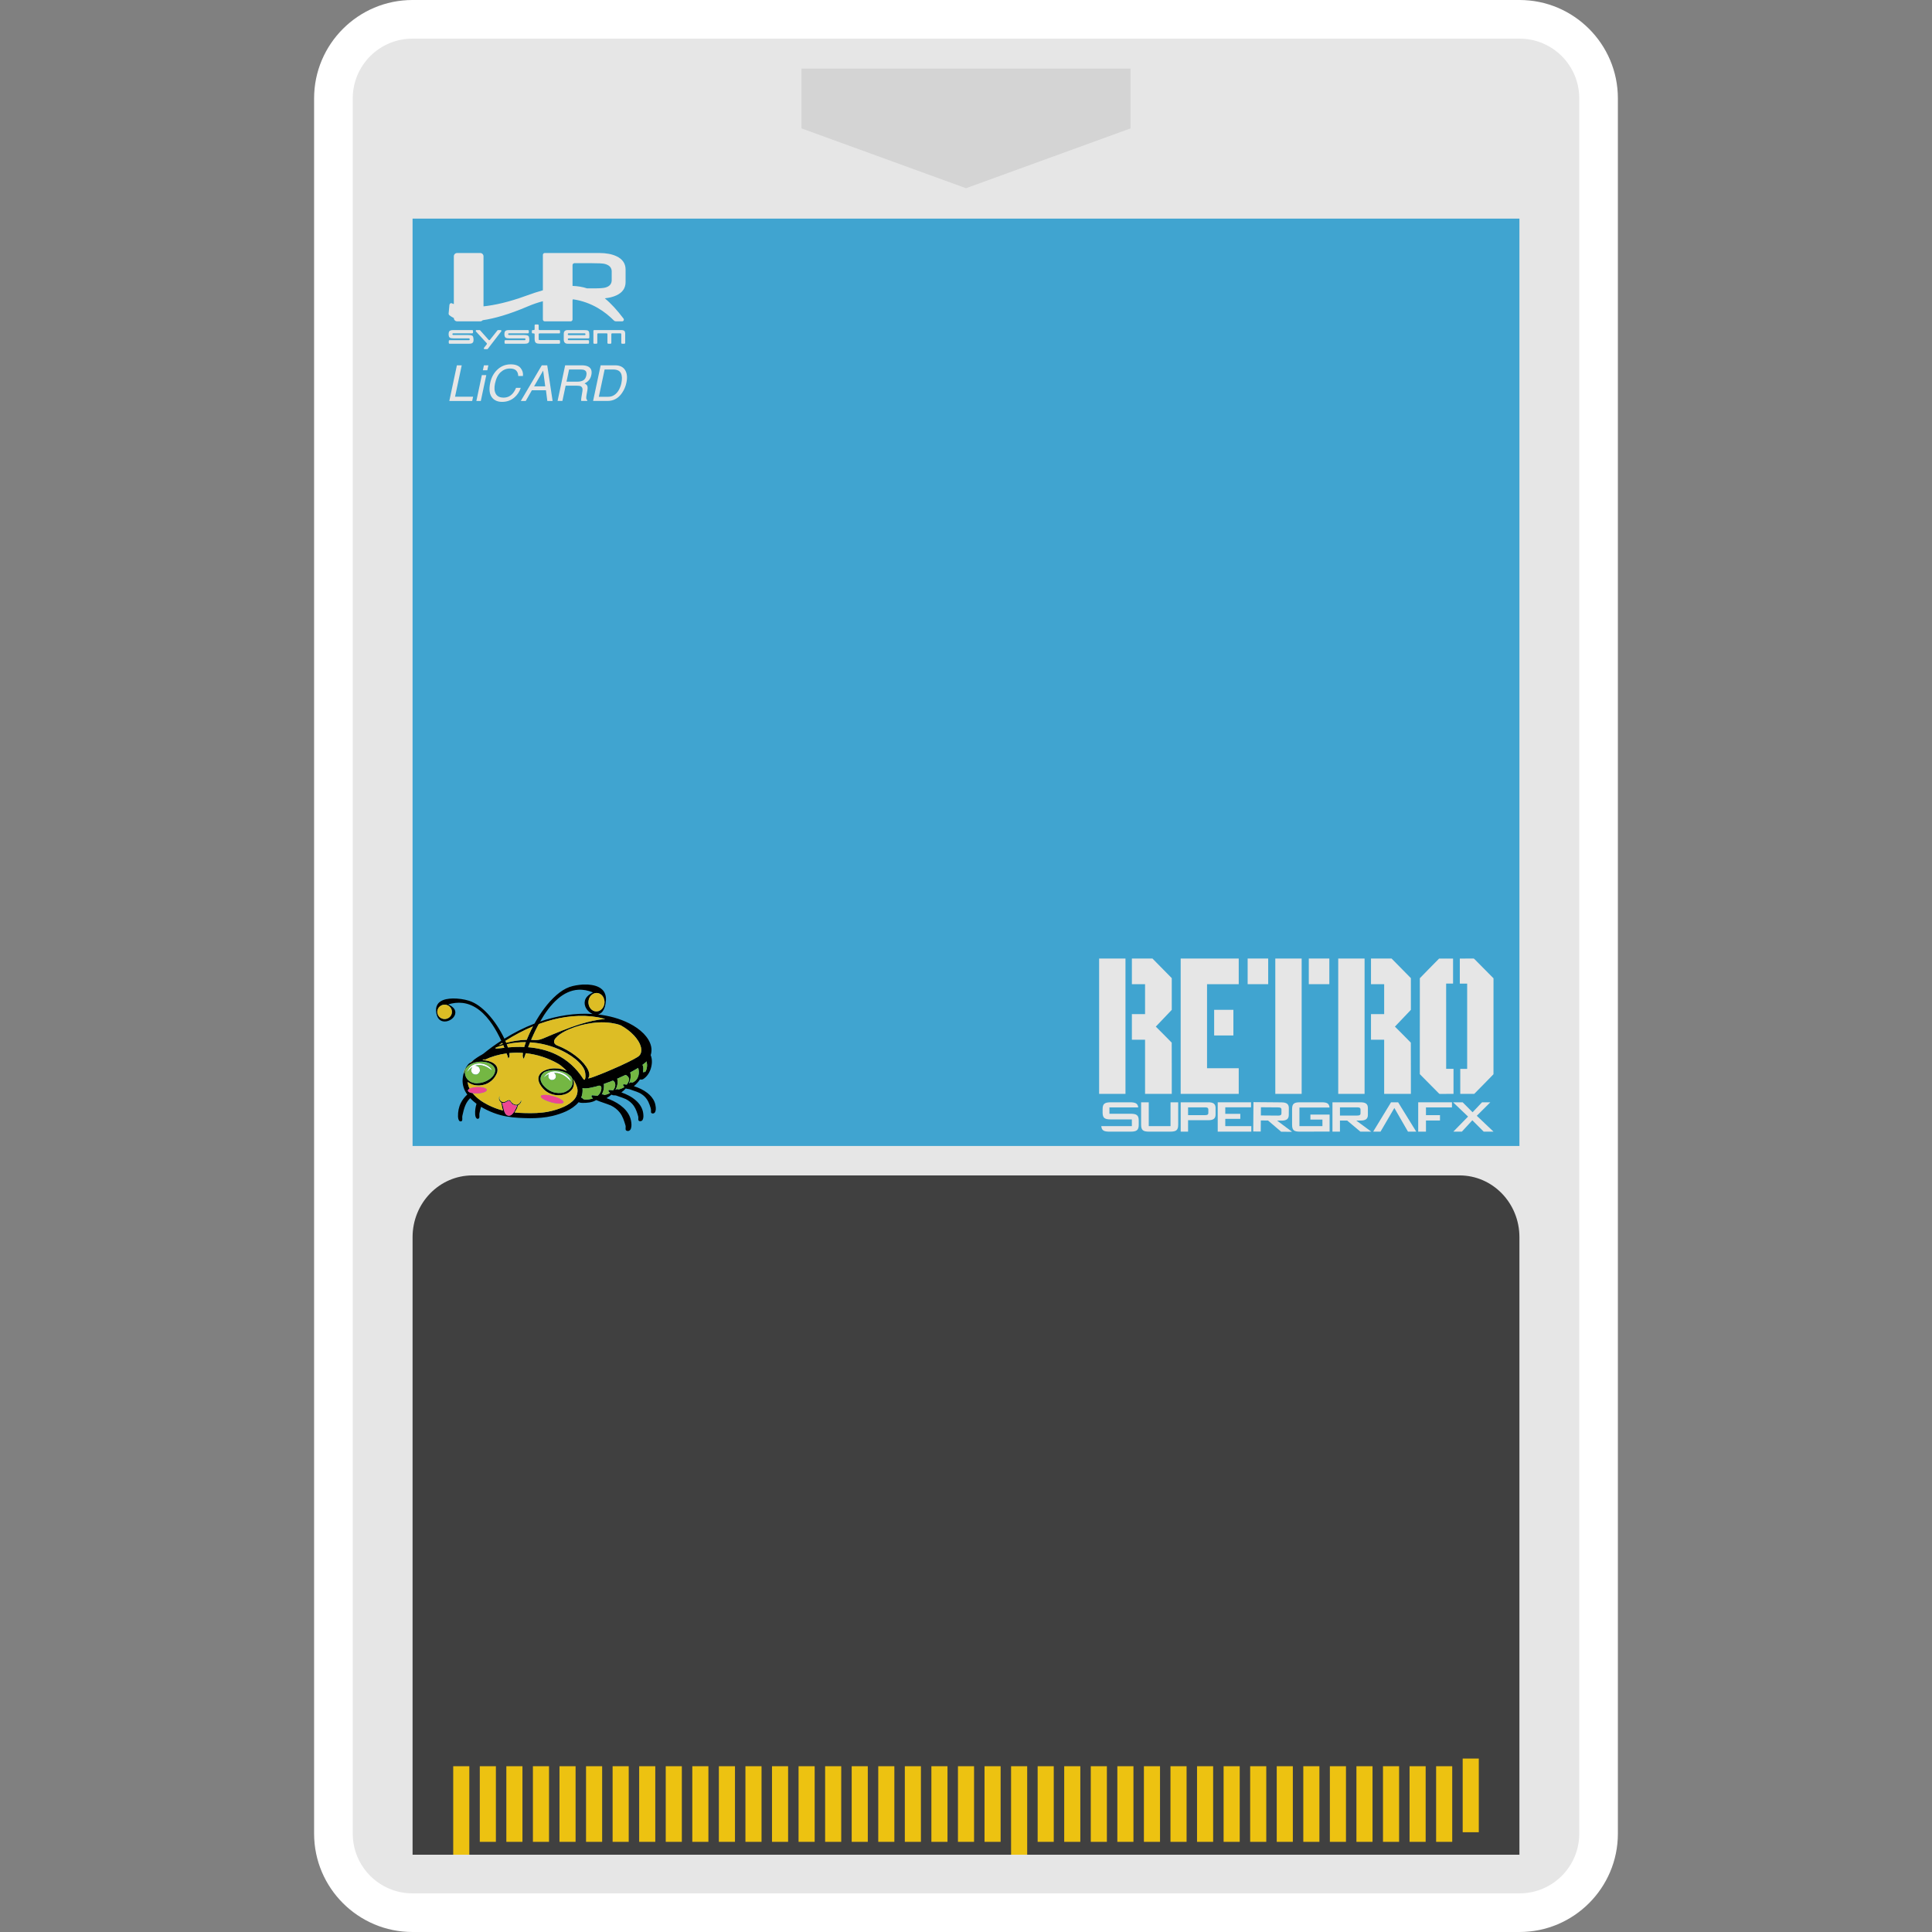 <?xml version="1.0" encoding="UTF-8" standalone="no"?>
<!-- Created with Inkscape (http://www.inkscape.org/) -->

<svg
   xmlns:dc="http://purl.org/dc/elements/1.1/"
   xmlns:cc="http://creativecommons.org/ns#"
   xmlns:rdf="http://www.w3.org/1999/02/22-rdf-syntax-ns#"
   xmlns:svg="http://www.w3.org/2000/svg"
   xmlns="http://www.w3.org/2000/svg"
   xmlns:sodipodi="http://sodipodi.sourceforge.net/DTD/sodipodi-0.dtd"
   xmlns:inkscape="http://www.inkscape.org/namespaces/inkscape"
   id="svg47144"
   version="1.1"
   inkscape:version="0.48.5 r10040"
   width="256"
   height="256"
   xml:space="preserve"
   sodipodi:docname="NEC - PC Engine SuperGrafx-content.svg"
   inkscape:export-filename="/Users/margetts/Desktop/BAXY RetroActive/png_marked/NEC - PC Engine SuperGrafx-content.png"
   inkscape:export-xdpi="90.099998"
   inkscape:export-ydpi="90.099998"><rect width="100%" height="100%" fill="#808080" stroke="none"/><defs
     id="defs47148"><clipPath
       clipPathUnits="userSpaceOnUse"
       id="clipPath47158"><path
         d="M 0,128 128,128 128,0 0,0 0,128 z"
         id="path47160"
         inkscape:connector-curvature="0" /></clipPath><clipPath
       clipPathUnits="userSpaceOnUse"
       id="clipPath47482"><path
         d="m 39.712,55.508 0.048,0 0,-0.03 -0.048,0 0,0.03 z"
         id="path47484"
         inkscape:connector-curvature="0" /></clipPath><clipPath
       clipPathUnits="userSpaceOnUse"
       id="clipPath47498"><path
         d="m 38.344,55.29 0.054,0 0,-0.034 -0.054,0 0,0.034 z"
         id="path47500"
         inkscape:connector-curvature="0" /></clipPath></defs><sodipodi:namedview
     pagecolor="#ffffff"
     bordercolor="#666666"
     borderopacity="1"
     objecttolerance="10"
     gridtolerance="10"
     guidetolerance="10"
     inkscape:pageopacity="0"
     inkscape:pageshadow="2"
     inkscape:window-width="1676"
     inkscape:window-height="1005"
     id="namedview47146"
     showgrid="false"
     inkscape:zoom="5.14375"
     inkscape:cx="55.601458"
     inkscape:cy="80"
     inkscape:window-x="4"
     inkscape:window-y="1"
     inkscape:window-maximized="1"
     inkscape:current-layer="g47152" /><g
     id="g47152"
     inkscape:groupmode="layer"
     inkscape:label="NEC - PC Engine SuperGrafx-content"
     transform="matrix(1.25,0,0,-1.25,0,256)"><g
       id="g47154"
       transform="matrix(1.6,0,0,1.6,0.248,0)"><g
         id="g47156"
         clip-path="url(#clipPath47158)"><g
           id="g47162"
           transform="translate(27.171,0)"><path
             d="m 0,0 73.348,0 c 3.592,0 6.515,2.923 6.515,6.516 l 0,114.968 c 0,3.593 -2.923,6.516 -6.515,6.516 L 0,128 c -3.593,0 -6.516,-2.923 -6.516,-6.516 l 0,-114.968 C -6.516,2.923 -3.593,0 0,0"
             style="fill:#ffffff;fill-opacity:1;fill-rule:nonzero;stroke:none"
             id="path47164"
             inkscape:connector-curvature="0" /></g><g
           id="g47166"
           transform="translate(100.519,2.56)"><path
             d="m 0,0 -73.348,0 c -2.184,0 -3.955,1.771 -3.955,3.956 l 0,114.968 c 0,2.185 1.771,3.956 3.955,3.956 l 73.348,0 c 2.185,0 3.956,-1.771 3.956,-3.956 l 0,-114.968 C 3.956,1.771 2.185,0 0,0"
             style="fill:#e6e6e6;fill-opacity:1;fill-rule:nonzero;stroke:none"
             id="path47168"
             inkscape:connector-curvature="0" /></g><path
           d="m 100.511,52.076 -73.332,0 0,61.44 73.332,0 0,-61.44 z"
           style="fill:#40a4d0;fill-opacity:1;fill-rule:nonzero;stroke:none"
           id="path47170"
           inkscape:connector-curvature="0" /><path
           d="m 72.665,64.494 1.746,0 0,-8.966 -1.746,0 0,8.966 z"
           style="fill:#e6e6e6;fill-opacity:1;fill-rule:nonzero;stroke:none"
           id="path47172"
           inkscape:connector-curvature="0" /><g
           id="g47174"
           transform="translate(76.42,59.984)"><path
             d="m 0,0 c 0.349,-0.356 0.71,-0.702 1.054,-1.062 0.008,-1.131 10e-4,-2.263 0.004,-3.394 l -1.77,0 0,3.587 -0.873,0 0,1.698 0.873,0 0,1.982 -0.873,0 0,1.699 1.364,0 1.278,-1.298 c 0.002,-0.7 0,-1.401 0.001,-2.101 L 0,0 z"
             style="fill:#e6e6e6;fill-opacity:1;fill-rule:nonzero;stroke:none"
             id="path47176"
             inkscape:connector-curvature="0" /></g><g
           id="g47178"
           transform="translate(78.068,64.494)"><path
             d="m 0,0 3.846,0 0,-1.699 -2.1,0 0,-5.568 2.1,0 0,-1.699 L 0,-8.966 0,0 z"
             style="fill:#e6e6e6;fill-opacity:1;fill-rule:nonzero;stroke:none"
             id="path47180"
             inkscape:connector-curvature="0" /></g><path
           d="m 80.286,61.097 1.274,0 0,-1.699 -1.274,0 0,1.699 z"
           style="fill:#e6e6e6;fill-opacity:1;fill-rule:nonzero;stroke:none"
           id="path47182"
           inkscape:connector-curvature="0" /><path
           d="m 88.506,64.494 1.746,0 0,-8.966 -1.746,0 0,8.966 z"
           style="fill:#e6e6e6;fill-opacity:1;fill-rule:nonzero;stroke:none"
           id="path47184"
           inkscape:connector-curvature="0" /><g
           id="g47186"
           transform="translate(92.262,59.984)"><path
             d="m 0,0 c 0.349,-0.356 0.71,-0.702 1.054,-1.062 0.008,-1.131 10e-4,-2.263 0.004,-3.394 l -1.77,0 0,3.587 -0.873,0 0,1.698 0.873,0 0,1.982 -0.873,0 0,1.699 1.364,0 1.278,-1.298 c 0.002,-0.7 0,-1.401 0.001,-2.101 L 0,0 z"
             style="fill:#e6e6e6;fill-opacity:1;fill-rule:nonzero;stroke:none"
             id="path47188"
             inkscape:connector-curvature="0" /></g><g
           id="g47190"
           transform="translate(95.657,57.187)"><path
             d="m 0,0 c -0.002,1.873 -0.001,3.746 -0.001,5.619 0,0.01 0.001,0.02 0.001,0.03 0.152,0 0.304,0 0.457,0.001 0.001,0.551 0.001,1.102 0,1.653 -0.153,0.001 -0.305,0.001 -0.458,0.001 l 0,0.004 c -0.018,0 -0.036,-0.002 -0.054,-0.004 -0.139,0 -0.277,0 -0.415,-0.001 -0.422,-0.435 -0.857,-0.86 -1.274,-1.3 0,-0.2 -0.004,-4.497 -0.002,-6.355 l 1.259,-1.272 c 0.022,-0.025 0.049,-0.043 0.084,-0.038 0.296,10e-4 0.593,-0.003 0.89,0.003 -0.001,0.552 -0.001,1.105 0,1.658 C 0.325,0.003 0.162,0.001 0,0"
             style="fill:#e6e6e6;fill-opacity:1;fill-rule:nonzero;stroke:none"
             id="path47192"
             inkscape:connector-curvature="0" /></g><g
           id="g47194"
           transform="translate(98.794,63.184)"><path
             d="m 0,0 -1.26,1.272 c -0.021,0.025 -0.048,0.043 -0.083,0.038 -0.127,-0.001 -0.255,0 -0.382,0 -0.007,0 -0.014,10e-4 -0.021,10e-4 l 0,-10e-4 c -0.162,0 -0.325,0 -0.487,-0.003 10e-4,-0.552 10e-4,-1.105 0,-1.658 0.162,-0.004 0.324,-0.002 0.487,-0.001 0,-0.019 0,-0.037 0,-0.055 0,-0.149 0,-0.297 0,-0.445 0,-1.716 10e-4,-3.433 0,-5.149 -0.152,0 -0.305,0 -0.457,-10e-4 -0.001,-0.551 -0.001,-1.102 0,-1.653 0.309,-10e-4 0.618,-10e-4 0.927,0 0.422,0.435 0.856,0.86 1.274,1.3 C 0.002,-4.521 0,-0.219 0,0"
             style="fill:#e6e6e6;fill-opacity:1;fill-rule:nonzero;stroke:none"
             id="path47196"
             inkscape:connector-curvature="0" /></g><path
           d="m 84.337,64.494 1.746,0 0,-8.966 -1.746,0 0,8.966 z"
           style="fill:#e6e6e6;fill-opacity:1;fill-rule:nonzero;stroke:none"
           id="path47198"
           inkscape:connector-curvature="0" /><path
           d="m 87.917,64.495 -1.361,0 0,-1.699 1.361,0 0,1.699 z"
           style="fill:#e6e6e6;fill-opacity:1;fill-rule:nonzero;stroke:none"
           id="path47200"
           inkscape:connector-curvature="0" /><path
           d="m 83.866,64.495 -1.361,0 0,-1.699 1.361,0 0,1.699 z"
           style="fill:#e6e6e6;fill-opacity:1;fill-rule:nonzero;stroke:none"
           id="path47202"
           inkscape:connector-curvature="0" /><g
           id="g47204"
           transform="translate(83.384,54.641)"><path
             d="m 0,0 -0.004,-0.543 1.135,-0.009 c 0.156,-0.001 0.227,0.024 0.229,0.153 l 10e-4,0.233 c 0.001,0.128 -0.07,0.155 -0.225,0.157 L 0,0 z M -0.494,0.34 1.365,0.324 C 1.698,0.322 1.852,0.215 1.85,-0.057 L 1.846,-0.513 C 1.844,-0.784 1.688,-0.888 1.356,-0.886 l -0.286,0.003 0.995,-0.743 -0.724,0.005 -0.869,0.743 -0.479,0.004 -0.006,-0.735 -0.496,0.004 0.015,1.945 z"
             style="fill:#e6e6e6;fill-opacity:1;fill-rule:nonzero;stroke:none"
             id="path47206"
             inkscape:connector-curvature="0" /></g><g
           id="g47208"
           transform="translate(75.953,53.391)"><path
             d="m 0,0 1.443,0 0,1.579 0.507,0 0,-1.485 c 0,-0.365 -0.131,-0.46 -0.54,-0.46 l -1.376,0 c -0.41,0 -0.54,0.095 -0.54,0.46 l 0,1.485 L 0,1.579 0,0 z"
             style="fill:#e6e6e6;fill-opacity:1;fill-rule:nonzero;stroke:none"
             id="path47210"
             inkscape:connector-curvature="0" /></g><g
           id="g47212"
           transform="translate(78.558,54.635)"><path
             d="m 0,0 0,-0.516 1.118,0 c 0.153,0 0.224,0.026 0.224,0.154 l 0,0.207 C 1.342,-0.026 1.271,0 1.118,0 L 0,0 z m -0.489,0.335 1.831,0 c 0.327,0 0.48,-0.105 0.48,-0.376 l 0,-0.434 c 0,-0.271 -0.153,-0.377 -0.48,-0.377 l -1.342,0 0,-0.758 -0.489,0 0,1.945 z"
             style="fill:#e6e6e6;fill-opacity:1;fill-rule:nonzero;stroke:none"
             id="path47214"
             inkscape:connector-curvature="0" /></g><g
           id="g47216"
           transform="translate(80.522,54.97)"><path
             d="m 0,0 2.207,0 0,-0.332 -1.706,0 0,-0.433 0.995,0 0,-0.332 -0.995,0 0,-0.482 1.726,0 0,-0.366 L 0,-1.945 0,0 z"
             style="fill:#e6e6e6;fill-opacity:1;fill-rule:nonzero;stroke:none"
             id="path47218"
             inkscape:connector-curvature="0" /></g><g
           id="g47220"
           transform="translate(88.62,54.635)"><path
             d="m 0,0 0,-0.543 1.136,0 c 0.155,0 0.227,0.027 0.227,0.155 l 0,0.233 C 1.363,-0.026 1.291,0 1.136,0 L 0,0 z m -0.496,0.335 1.859,0 c 0.332,0 0.488,-0.105 0.488,-0.376 l 0,-0.457 c 0,-0.271 -0.156,-0.377 -0.488,-0.377 l -0.286,0 1.001,-0.735 -0.724,0 -0.875,0.735 -0.479,0 0,-0.735 -0.496,0 0,1.945 z"
             style="fill:#e6e6e6;fill-opacity:1;fill-rule:nonzero;stroke:none"
             id="path47222"
             inkscape:connector-curvature="0" /></g><g
           id="g47224"
           transform="translate(93.805,54.97)"><path
             d="m 0,0 2.236,0 0,-0.339 -1.722,0 0,-0.513 0.929,0 0,-0.354 -0.929,0 0,-0.739 L 0,-1.945 0,0 z"
             style="fill:#e6e6e6;fill-opacity:1;fill-rule:nonzero;stroke:none"
             id="path47226"
             inkscape:connector-curvature="0" /></g><g
           id="g47228"
           transform="translate(97.108,54.024)"><path
             d="m 0,0 -0.993,0.946 0.634,0 0.658,-0.66 0.626,0.66 0.55,0 -0.897,-0.893 1.108,-1.052 -0.65,0 -0.753,0.754 -0.694,-0.754 -0.566,0 L 0,0 z"
             style="fill:#e6e6e6;fill-opacity:1;fill-rule:nonzero;stroke:none"
             id="path47230"
             inkscape:connector-curvature="0" /></g><g
           id="g47232"
           transform="translate(86.663,54.156)"><path
             d="m 0,0 0,-0.332 0.796,0 0,-0.433 -1.523,0 0,1.232 1.994,0 C 1.242,0.74 1.096,0.814 0.751,0.814 l -1.445,0 c -0.394,0 -0.52,-0.094 -0.52,-0.46 l 0,-1.025 c 0,-0.366 0.126,-0.46 0.52,-0.46 L 1.271,-1.125 1.271,0 0,0 z"
             style="fill:#e6e6e6;fill-opacity:1;fill-rule:nonzero;stroke:none"
             id="path47234"
             inkscape:connector-curvature="0" /></g><g
           id="g47236"
           transform="translate(92.224,54.593)"><path
             d="m 0,0 0.904,-1.568 0.547,0 -1.2,1.945 -0.47,0 -1.184,-1.945 0.487,0 L 0,0 z"
             style="fill:#e6e6e6;fill-opacity:1;fill-rule:nonzero;stroke:none"
             id="path47238"
             inkscape:connector-curvature="0" /></g><g
           id="g47240"
           transform="translate(74.734,54.212)"><path
             d="m 0,0 -1.386,0 0,0.418 1.907,0 c -0.026,0.265 -0.187,0.34 -0.547,0.34 l -1.261,0 c -0.418,0 -0.551,-0.095 -0.551,-0.46 l 0,-0.215 c 0,-0.366 0.133,-0.46 0.551,-0.46 l 1.386,0 0,-0.445 -2.024,0 c 0.024,-0.288 0.172,-0.365 0.552,-0.365 l 1.373,0 c 0.418,0 0.555,0.094 0.555,0.46 l 0,0.267 C 0.555,-0.094 0.418,0 0,0"
             style="fill:#e6e6e6;fill-opacity:1;fill-rule:nonzero;stroke:none"
             id="path47242"
             inkscape:connector-curvature="0" /></g><g
           id="g47244"
           transform="translate(40.372,109.444)"><path
             d="m 0,0 c 0,-0.256 -0.142,-0.421 -0.425,-0.496 -0.132,-0.036 -0.378,-0.053 -0.736,-0.053 l -0.471,0 c -0.3,0.097 -0.617,0.151 -0.963,0.163 l 0,1.081 0,0.298 c 0,0.069 0.057,0.126 0.126,0.126 l 1.168,0 c 0.412,0 0.682,-0.014 0.81,-0.04 C -0.164,1.004 0,0.834 0,0.569 L 0,0 z M 0.311,1.582 C 0.007,1.723 -0.373,1.794 -0.827,1.794 l -3.515,0 -0.093,0 0,0 c -0.069,0 -0.125,-0.056 -0.125,-0.126 l 0,-2.344 C -4.901,-0.771 -5.264,-0.89 -5.654,-1.033 -6.825,-1.462 -7.761,-1.664 -8.493,-1.741 l 0,2.436 0,0.881 c 0,0.12 -0.098,0.218 -0.218,0.218 l -1.53,0 0,0 c -0.12,0 -0.218,-0.098 -0.218,-0.218 l 0,-3.168 c -0.053,0.019 -0.097,0.037 -0.134,0.054 -0.072,0.032 -0.151,-0.025 -0.159,-0.112 l -0.052,-0.557 c -0.005,-0.046 0.013,-0.091 0.046,-0.118 0.052,-0.044 0.147,-0.115 0.299,-0.185 l 0,-0.005 c 0,-0.121 0.098,-0.219 0.218,-0.219 l 1.529,0 10e-4,0 c 0.065,0 0.124,0.03 0.164,0.075 0.746,0.108 1.722,0.374 2.991,0.917 0.346,0.148 0.678,0.26 0.996,0.341 l 0,-0.234 0,-0.973 c 0,-0.069 0.056,-0.126 0.125,-0.126 l 1.715,0 0,0 0,0 c 0.069,0 0.125,0.057 0.125,0.126 l 0,1.258 c 0,0.029 0.011,0.056 0.028,0.077 1.27,-0.182 2.174,-0.861 2.704,-1.398 0.04,-0.04 0.094,-0.063 0.151,-0.063 l 0.408,0 c 0.091,0 0.142,0.111 0.085,0.186 -0.42,0.552 -0.822,0.999 -1.24,1.34 0.298,0.029 0.554,0.094 0.77,0.195 0.406,0.186 0.609,0.481 0.609,0.887 l 0,0.821 c 0,0.401 -0.203,0.697 -0.609,0.887"
             style="fill:#e6e6e6;fill-opacity:1;fill-rule:nonzero;stroke:none"
             id="path47246"
             inkscape:connector-curvature="0" /></g><g
           id="g47248"
           transform="translate(31.182,105.709)"><path
             d="m 0,0 c -0.009,0.018 -0.025,0.035 -0.051,0.051 -0.053,0.032 -0.147,0.047 -0.283,0.047 l -0.976,0 c -0.03,0 -0.055,0.025 -0.055,0.055 l 0,0.001 c 0,0.03 0.025,0.054 0.055,0.054 l 1.258,0 c 0.03,0 0.054,0.024 0.054,0.054 l 0,0.107 c 0,0.03 -0.024,0.054 -0.054,0.054 l -1.269,0 C -1.404,0.423 -1.469,0.412 -1.516,0.388 -1.542,0.377 -1.563,0.355 -1.582,0.322 -1.604,0.284 -1.615,0.229 -1.615,0.156 c 0,-0.126 0.029,-0.206 0.086,-0.24 0.049,-0.029 0.132,-0.043 0.246,-0.043 l 1.01,0 c 0.03,0 0.054,-0.024 0.054,-0.054 l 0,-0.012 c 0,-0.03 -0.024,-0.055 -0.054,-0.055 l -1.277,0 c -0.03,0 -0.055,-0.024 -0.055,-0.054 l 0,-0.126 c 0,-0.03 0.025,-0.054 0.055,-0.054 l 1.279,0 c 0.079,0 0.14,0.008 0.182,0.023 0.043,0.016 0.075,0.042 0.095,0.079 0.02,0.034 0.03,0.086 0.03,0.156 0,0.041 -0.004,0.084 -0.011,0.129 C 0.018,-0.051 0.01,-0.019 0,0"
             style="fill:#e6e6e6;fill-opacity:1;fill-rule:nonzero;stroke:none"
             id="path47250"
             inkscape:connector-curvature="0" /></g><g
           id="g47252"
           transform="translate(33.01,106.132)"><path
             d="M 0,0 -0.165,0 C -0.182,0 -0.197,-0.008 -0.208,-0.021 L -0.707,-0.649 C -0.728,-0.675 -0.768,-0.676 -0.79,-0.651 l -0.565,0.633 C -1.365,-0.007 -1.38,0 -1.395,0 l -0.198,0 c -0.047,0 -0.072,-0.056 -0.04,-0.091 l 0.716,-0.78 c 0.018,-0.02 0.019,-0.05 0.002,-0.071 L -1.1,-1.177 c -0.028,-0.036 -0.003,-0.088 0.042,-0.088 l 0.168,0 c 0.017,0 0.033,0.008 0.043,0.021 l 0.89,1.157 C 0.071,-0.052 0.045,0 0,0"
             style="fill:#e6e6e6;fill-opacity:1;fill-rule:nonzero;stroke:none"
             id="path47254"
             inkscape:connector-curvature="0" /></g><g
           id="g47256"
           transform="translate(34.878,105.709)"><path
             d="m 0,0 c -0.009,0.018 -0.025,0.035 -0.051,0.051 -0.053,0.032 -0.147,0.047 -0.283,0.047 l -0.976,0 c -0.03,0 -0.055,0.025 -0.055,0.055 l 0,0.001 c 0,0.03 0.025,0.054 0.055,0.054 l 1.257,0 c 0.031,0 0.055,0.024 0.055,0.054 l 0,0.107 c 0,0.03 -0.024,0.054 -0.055,0.054 l -1.268,0 C -1.404,0.423 -1.469,0.412 -1.516,0.388 -1.542,0.377 -1.563,0.355 -1.582,0.322 -1.604,0.284 -1.615,0.229 -1.615,0.156 c 0,-0.126 0.029,-0.206 0.086,-0.24 0.049,-0.029 0.132,-0.043 0.246,-0.043 l 1.01,0 c 0.03,0 0.054,-0.024 0.054,-0.054 l 0,-0.012 c 0,-0.03 -0.024,-0.055 -0.054,-0.055 l -1.277,0 c -0.031,0 -0.055,-0.024 -0.055,-0.054 l 0,-0.126 c 0,-0.03 0.024,-0.054 0.055,-0.054 l 1.279,0 c 0.079,0 0.14,0.008 0.182,0.023 0.043,0.016 0.075,0.042 0.095,0.079 0.02,0.034 0.03,0.086 0.03,0.156 0,0.041 -0.004,0.084 -0.011,0.129 C 0.018,-0.051 0.01,-0.019 0,0"
             style="fill:#e6e6e6;fill-opacity:1;fill-rule:nonzero;stroke:none"
             id="path47258"
             inkscape:connector-curvature="0" /></g><g
           id="g47260"
           transform="translate(36.894,106.132)"><path
             d="M 0,0 -1.306,0 C -1.336,0 -1.36,0.024 -1.36,0.054 l 0,0.262 c 0,0.03 -0.024,0.054 -0.054,0.054 l -0.16,0 c -0.03,0 -0.055,-0.024 -0.055,-0.054 l 0,-0.262 C -1.629,0.024 -1.653,0 -1.683,0 l -0.074,0 c -0.03,0 -0.054,-0.024 -0.054,-0.054 l 0,-0.113 c 0,-0.03 0.024,-0.054 0.054,-0.054 l 0.074,0 c 0.03,0 0.054,-0.024 0.054,-0.054 l 0,-0.319 c 0.001,-0.085 0.014,-0.152 0.04,-0.2 0.013,-0.026 0.036,-0.049 0.071,-0.068 0.043,-0.028 0.123,-0.043 0.24,-0.043 l 1.278,0 c 0.03,0 0.054,0.024 0.054,0.054 l 0,0.131 c 0,0.03 -0.024,0.055 -0.054,0.055 l -1.306,0 c -0.03,0 -0.054,0.024 -0.054,0.054 l 0,0.336 c 0,0.03 0.024,0.054 0.054,0.054 l 1.306,0 c 0.03,0 0.054,0.024 0.054,0.054 l 0,0.113 C 0.054,-0.024 0.03,0 0,0"
             style="fill:#e6e6e6;fill-opacity:1;fill-rule:nonzero;stroke:none"
             id="path47262"
             inkscape:connector-curvature="0" /></g><g
           id="g47264"
           transform="translate(38.634,105.851)"><path
             d="m 0,0 c 0,-0.03 -0.024,-0.054 -0.054,-0.054 l -1.061,0 c -0.03,0 -0.055,0.024 -0.055,0.054 l 0,0.011 c 0,0.03 0.025,0.054 0.055,0.054 l 1.061,0 C -0.024,0.065 0,0.041 0,0.011 L 0,0 z M 0.156,0.25 C 0.119,0.27 0.028,0.28 -0.12,0.281 l -1.05,0 c -0.089,0 -0.155,-0.019 -0.198,-0.057 -0.047,-0.041 -0.07,-0.103 -0.07,-0.187 l 0,-0.379 c 0,-0.092 0.02,-0.161 0.061,-0.207 0.044,-0.051 0.113,-0.076 0.207,-0.076 l 1.351,0 c 0.03,0 0.055,0.024 0.055,0.054 l 0,0.126 c 0,0.03 -0.025,0.055 -0.055,0.055 l -1.296,0 c -0.03,0 -0.055,0.024 -0.055,0.054 l 0,0.012 c 0,0.03 0.025,0.054 0.055,0.054 l 1.316,0 c 0.03,0 0.054,0.025 0.054,0.055 l 0,0.185 C 0.255,0.071 0.246,0.14 0.228,0.177 0.213,0.21 0.189,0.234 0.156,0.25"
             style="fill:#e6e6e6;fill-opacity:1;fill-rule:nonzero;stroke:none"
             id="path47266"
             inkscape:connector-curvature="0" /></g><g
           id="g47268"
           transform="translate(41.006,106.132)"><path
             d="m 0,0 -1.792,0 c -0.031,0 -0.055,-0.024 -0.055,-0.054 l 0,-0.797 c 0,-0.03 0.024,-0.054 0.055,-0.054 l 0.149,0 c 0.03,0 0.055,0.024 0.055,0.054 l 0,0.581 c 0,0.03 0.024,0.055 0.054,0.055 l 0.563,0 c 0.03,0 0.054,-0.025 0.054,-0.055 l 0,-0.581 c 0,-0.03 0.025,-0.054 0.055,-0.054 l 0.15,0 c 0.03,0 0.054,0.024 0.054,0.054 l 0,0.581 c 0,0.03 0.024,0.055 0.054,0.055 l 0.55,0 C -0.024,-0.215 0,-0.24 0,-0.27 l 0,-0.581 c 0,-0.03 0.024,-0.054 0.054,-0.054 l 0.15,0 c 0.03,0 0.055,0.024 0.055,0.054 l 0,0.636 C 0.259,-0.15 0.242,-0.1 0.21,-0.064 0.175,-0.022 0.105,-0.001 0,0"
             style="fill:#e6e6e6;fill-opacity:1;fill-rule:nonzero;stroke:none"
             id="path47270"
             inkscape:connector-curvature="0" /></g><g
           id="g47272"
           transform="translate(30.115,103.796)"><path
             d="m 0,0 0.32,0 -0.442,-2.08 1.196,0 -0.06,-0.281 -1.515,0 L 0,0 z"
             style="fill:#e6e6e6;fill-opacity:1;fill-rule:nonzero;stroke:none"
             id="path47274"
             inkscape:connector-curvature="0" /></g><g
           id="g47276"
           transform="translate(31.907,103.796)"><path
             d="m 0,0 0.294,0 -0.071,-0.328 -0.294,0 L 0,0 z m -0.138,-0.648 0.294,0 -0.363,-1.713 -0.294,0 0.363,1.713 z"
             style="fill:#e6e6e6;fill-opacity:1;fill-rule:nonzero;stroke:none"
             id="path47278"
             inkscape:connector-curvature="0" /></g><g
           id="g47280"
           transform="translate(34.491,103.088)"><path
             d="m 0,0 -0.312,0 c -0.003,0.153 -0.048,0.274 -0.135,0.363 -0.087,0.089 -0.225,0.134 -0.416,0.134 -0.233,0 -0.438,-0.082 -0.615,-0.246 -0.177,-0.163 -0.302,-0.414 -0.374,-0.752 -0.058,-0.276 -0.042,-0.501 0.051,-0.673 0.093,-0.172 0.267,-0.258 0.523,-0.258 0.236,0 0.435,0.09 0.597,0.272 0.084,0.095 0.159,0.22 0.225,0.376 l 0.311,0 c -0.08,-0.249 -0.216,-0.457 -0.408,-0.626 -0.231,-0.202 -0.506,-0.303 -0.824,-0.303 -0.275,0 -0.487,0.083 -0.638,0.249 -0.199,0.219 -0.249,0.559 -0.152,1.017 0.074,0.348 0.227,0.634 0.459,0.857 0.25,0.242 0.551,0.363 0.901,0.363 0.299,0 0.514,-0.079 0.646,-0.236 C -0.029,0.379 0.025,0.2 0,0"
             style="fill:#e6e6e6;fill-opacity:1;fill-rule:nonzero;stroke:none"
             id="path47282"
             inkscape:connector-curvature="0" /></g><g
           id="g47284"
           transform="translate(35.968,102.403)"><path
             d="M 0,0 -0.137,1.043 -0.739,0 0,0 z m -0.228,1.393 0.361,0 0.356,-2.361 -0.351,0 -0.09,0.708 -0.934,0 -0.405,-0.708 -0.327,0 1.39,2.361 z"
             style="fill:#e6e6e6;fill-opacity:1;fill-rule:nonzero;stroke:none"
             id="path47286"
             inkscape:connector-curvature="0" /></g><g
           id="g47288"
           transform="translate(38.117,102.715)"><path
             d="M 0,0 C 0.15,0 0.275,0.03 0.376,0.09 0.476,0.15 0.542,0.258 0.575,0.414 0.611,0.582 0.574,0.696 0.464,0.757 0.406,0.789 0.321,0.805 0.212,0.805 l -0.781,0 L -0.739,0 0,0 z m -0.829,1.082 1.093,0 c 0.18,0 0.322,-0.027 0.427,-0.079 C 0.891,0.902 0.963,0.716 0.906,0.445 0.876,0.304 0.823,0.188 0.745,0.098 0.668,0.008 0.57,-0.064 0.453,-0.119 0.538,-0.156 0.597,-0.206 0.63,-0.267 0.663,-0.328 0.668,-0.427 0.645,-0.564 L 0.588,-0.881 C 0.572,-0.971 0.566,-1.038 0.569,-1.082 0.572,-1.157 0.596,-1.205 0.641,-1.226 l -0.011,-0.053 -0.392,0 c -0.007,0.02 -0.01,0.046 -0.01,0.078 0,0.033 0.008,0.095 0.024,0.187 l 0.065,0.394 c 0.024,0.154 -0.011,0.257 -0.106,0.31 -0.056,0.029 -0.149,0.043 -0.28,0.043 l -0.728,0 -0.214,-1.012 -0.32,0 0.502,2.361 z"
             style="fill:#e6e6e6;fill-opacity:1;fill-rule:nonzero;stroke:none"
             id="path47290"
             inkscape:connector-curvature="0" /></g><g
           id="g47292"
           transform="translate(40.089,101.709)"><path
             d="M 0,0 C 0.108,0 0.199,0.011 0.273,0.034 0.406,0.075 0.525,0.156 0.63,0.275 0.714,0.37 0.785,0.492 0.844,0.641 0.879,0.73 0.905,0.812 0.921,0.888 0.983,1.18 0.973,1.407 0.891,1.569 0.809,1.73 0.639,1.811 0.381,1.811 l -0.567,0 L -0.571,0 0,0 z m -0.448,2.088 0.956,0 C 0.833,2.088 1.06,1.973 1.189,1.742 1.305,1.534 1.328,1.268 1.258,0.943 1.206,0.693 1.111,0.466 0.972,0.264 0.731,-0.094 0.408,-0.273 0.003,-0.273 l -0.953,0 0.502,2.361 z"
             style="fill:#e6e6e6;fill-opacity:1;fill-rule:nonzero;stroke:none"
             id="path47294"
             inkscape:connector-curvature="0" /></g><g
           id="g47296"
           transform="translate(74.746,119.494)"><path
             d="m 0,0 -10.901,-3.964 -10.9,3.964 0,3.964 L 0,3.964 0,0 z"
             style="fill:#d4d4d4;fill-opacity:1;fill-rule:nonzero;stroke:none"
             id="path47298"
             inkscape:connector-curvature="0" /></g><g
           id="g47300"
           transform="translate(100.511,5.12)"><path
             d="m 0,0 -73.332,0 0,40.915 c 0,2.26 1.775,4.091 3.964,4.091 l 65.404,0 C -1.775,45.006 0,43.175 0,40.915 L 0,0 z"
             style="fill:#404040;fill-opacity:1;fill-rule:nonzero;stroke:none"
             id="path47302"
             inkscape:connector-curvature="0" /></g><path
           d="m 96.752,11.491 1.067,0 0,-4.881 -1.067,0 0,4.881 z"
           style="fill:#edc211;fill-opacity:1;fill-rule:nonzero;stroke:none"
           id="path47304"
           inkscape:connector-curvature="0" /><path
           d="m 94.992,10.983 1.067,0 0,-5.01 -1.067,0 0,5.01 z"
           style="fill:#edc211;fill-opacity:1;fill-rule:nonzero;stroke:none"
           id="path47306"
           inkscape:connector-curvature="0" /><path
           d="m 93.232,10.983 1.067,0 0,-5.01 -1.067,0 0,5.01 z"
           style="fill:#edc211;fill-opacity:1;fill-rule:nonzero;stroke:none"
           id="path47308"
           inkscape:connector-curvature="0" /><path
           d="m 91.472,10.983 1.067,0 0,-5.01 -1.067,0 0,5.01 z"
           style="fill:#edc211;fill-opacity:1;fill-rule:nonzero;stroke:none"
           id="path47310"
           inkscape:connector-curvature="0" /><path
           d="m 89.712,10.983 1.067,0 0,-5.01 -1.067,0 0,5.01 z"
           style="fill:#edc211;fill-opacity:1;fill-rule:nonzero;stroke:none"
           id="path47312"
           inkscape:connector-curvature="0" /><path
           d="m 87.952,10.983 1.067,0 0,-5.01 -1.067,0 0,5.01 z"
           style="fill:#edc211;fill-opacity:1;fill-rule:nonzero;stroke:none"
           id="path47314"
           inkscape:connector-curvature="0" /><path
           d="m 86.192,10.983 1.067,0 0,-5.01 -1.067,0 0,5.01 z"
           style="fill:#edc211;fill-opacity:1;fill-rule:nonzero;stroke:none"
           id="path47316"
           inkscape:connector-curvature="0" /><path
           d="m 84.432,10.983 1.067,0 0,-5.01 -1.067,0 0,5.01 z"
           style="fill:#edc211;fill-opacity:1;fill-rule:nonzero;stroke:none"
           id="path47318"
           inkscape:connector-curvature="0" /><path
           d="m 82.672,10.983 1.067,0 0,-5.01 -1.067,0 0,5.01 z"
           style="fill:#edc211;fill-opacity:1;fill-rule:nonzero;stroke:none"
           id="path47320"
           inkscape:connector-curvature="0" /><path
           d="m 80.912,10.983 1.067,0 0,-5.01 -1.067,0 0,5.01 z"
           style="fill:#edc211;fill-opacity:1;fill-rule:nonzero;stroke:none"
           id="path47322"
           inkscape:connector-curvature="0" /><path
           d="m 79.152,10.983 1.067,0 0,-5.01 -1.067,0 0,5.01 z"
           style="fill:#edc211;fill-opacity:1;fill-rule:nonzero;stroke:none"
           id="path47324"
           inkscape:connector-curvature="0" /><path
           d="m 77.392,10.983 1.067,0 0,-5.01 -1.067,0 0,5.01 z"
           style="fill:#edc211;fill-opacity:1;fill-rule:nonzero;stroke:none"
           id="path47326"
           inkscape:connector-curvature="0" /><path
           d="m 75.632,10.983 1.067,0 0,-5.01 -1.067,0 0,5.01 z"
           style="fill:#edc211;fill-opacity:1;fill-rule:nonzero;stroke:none"
           id="path47328"
           inkscape:connector-curvature="0" /><path
           d="m 73.872,10.983 1.067,0 0,-5.01 -1.067,0 0,5.01 z"
           style="fill:#edc211;fill-opacity:1;fill-rule:nonzero;stroke:none"
           id="path47330"
           inkscape:connector-curvature="0" /><path
           d="m 72.112,10.983 1.067,0 0,-5.01 -1.067,0 0,5.01 z"
           style="fill:#edc211;fill-opacity:1;fill-rule:nonzero;stroke:none"
           id="path47332"
           inkscape:connector-curvature="0" /><path
           d="m 70.352,10.983 1.067,0 0,-5.01 -1.067,0 0,5.01 z"
           style="fill:#edc211;fill-opacity:1;fill-rule:nonzero;stroke:none"
           id="path47334"
           inkscape:connector-curvature="0" /><path
           d="m 68.592,10.983 1.067,0 0,-5.01 -1.067,0 0,5.01 z"
           style="fill:#edc211;fill-opacity:1;fill-rule:nonzero;stroke:none"
           id="path47336"
           inkscape:connector-curvature="0" /><path
           d="m 66.832,10.983 1.067,0 0,-5.863 -1.067,0 0,5.863 z"
           style="fill:#edc211;fill-opacity:1;fill-rule:nonzero;stroke:none"
           id="path47338"
           inkscape:connector-curvature="0" /><path
           d="m 65.072,10.983 1.067,0 0,-5.01 -1.067,0 0,5.01 z"
           style="fill:#edc211;fill-opacity:1;fill-rule:nonzero;stroke:none"
           id="path47340"
           inkscape:connector-curvature="0" /><path
           d="m 63.312,10.983 1.067,0 0,-5.01 -1.067,0 0,5.01 z"
           style="fill:#edc211;fill-opacity:1;fill-rule:nonzero;stroke:none"
           id="path47342"
           inkscape:connector-curvature="0" /><path
           d="m 61.552,10.983 1.067,0 0,-5.01 -1.067,0 0,5.01 z"
           style="fill:#edc211;fill-opacity:1;fill-rule:nonzero;stroke:none"
           id="path47344"
           inkscape:connector-curvature="0" /><path
           d="m 59.792,10.983 1.067,0 0,-5.01 -1.067,0 0,5.01 z"
           style="fill:#edc211;fill-opacity:1;fill-rule:nonzero;stroke:none"
           id="path47346"
           inkscape:connector-curvature="0" /><path
           d="m 58.032,10.983 1.067,0 0,-5.01 -1.067,0 0,5.01 z"
           style="fill:#edc211;fill-opacity:1;fill-rule:nonzero;stroke:none"
           id="path47348"
           inkscape:connector-curvature="0" /><path
           d="m 56.272,10.983 1.067,0 0,-5.01 -1.067,0 0,5.01 z"
           style="fill:#edc211;fill-opacity:1;fill-rule:nonzero;stroke:none"
           id="path47350"
           inkscape:connector-curvature="0" /><path
           d="m 54.512,10.983 1.067,0 0,-5.01 -1.067,0 0,5.01 z"
           style="fill:#edc211;fill-opacity:1;fill-rule:nonzero;stroke:none"
           id="path47352"
           inkscape:connector-curvature="0" /><path
           d="m 52.752,10.983 1.067,0 0,-5.01 -1.067,0 0,5.01 z"
           style="fill:#edc211;fill-opacity:1;fill-rule:nonzero;stroke:none"
           id="path47354"
           inkscape:connector-curvature="0" /><path
           d="m 50.992,10.983 1.067,0 0,-5.01 -1.067,0 0,5.01 z"
           style="fill:#edc211;fill-opacity:1;fill-rule:nonzero;stroke:none"
           id="path47356"
           inkscape:connector-curvature="0" /><path
           d="m 49.232,10.983 1.067,0 0,-5.01 -1.067,0 0,5.01 z"
           style="fill:#edc211;fill-opacity:1;fill-rule:nonzero;stroke:none"
           id="path47358"
           inkscape:connector-curvature="0" /><path
           d="m 47.472,10.983 1.067,0 0,-5.01 -1.067,0 0,5.01 z"
           style="fill:#edc211;fill-opacity:1;fill-rule:nonzero;stroke:none"
           id="path47360"
           inkscape:connector-curvature="0" /><path
           d="m 45.712,10.983 1.067,0 0,-5.01 -1.067,0 0,5.01 z"
           style="fill:#edc211;fill-opacity:1;fill-rule:nonzero;stroke:none"
           id="path47362"
           inkscape:connector-curvature="0" /><path
           d="m 43.952,10.983 1.067,0 0,-5.01 -1.067,0 0,5.01 z"
           style="fill:#edc211;fill-opacity:1;fill-rule:nonzero;stroke:none"
           id="path47364"
           inkscape:connector-curvature="0" /><path
           d="m 42.192,10.983 1.067,0 0,-5.01 -1.067,0 0,5.01 z"
           style="fill:#edc211;fill-opacity:1;fill-rule:nonzero;stroke:none"
           id="path47366"
           inkscape:connector-curvature="0" /><path
           d="m 40.432,10.983 1.067,0 0,-5.01 -1.067,0 0,5.01 z"
           style="fill:#edc211;fill-opacity:1;fill-rule:nonzero;stroke:none"
           id="path47368"
           inkscape:connector-curvature="0" /><path
           d="m 38.672,10.983 1.067,0 0,-5.01 -1.067,0 0,5.01 z"
           style="fill:#edc211;fill-opacity:1;fill-rule:nonzero;stroke:none"
           id="path47370"
           inkscape:connector-curvature="0" /><path
           d="m 36.912,10.983 1.067,0 0,-5.01 -1.067,0 0,5.01 z"
           style="fill:#edc211;fill-opacity:1;fill-rule:nonzero;stroke:none"
           id="path47372"
           inkscape:connector-curvature="0" /><path
           d="m 35.152,10.983 1.067,0 0,-5.01 -1.067,0 0,5.01 z"
           style="fill:#edc211;fill-opacity:1;fill-rule:nonzero;stroke:none"
           id="path47374"
           inkscape:connector-curvature="0" /><path
           d="m 33.392,10.983 1.067,0 0,-5.01 -1.067,0 0,5.01 z"
           style="fill:#edc211;fill-opacity:1;fill-rule:nonzero;stroke:none"
           id="path47376"
           inkscape:connector-curvature="0" /><path
           d="m 31.632,10.983 1.067,0 0,-5.01 -1.067,0 0,5.01 z"
           style="fill:#edc211;fill-opacity:1;fill-rule:nonzero;stroke:none"
           id="path47378"
           inkscape:connector-curvature="0" /><path
           d="m 29.872,10.983 1.067,0 0,-5.863 -1.067,0 0,5.863 z"
           style="fill:#edc211;fill-opacity:1;fill-rule:nonzero;stroke:none"
           id="path47380"
           inkscape:connector-curvature="0" /><g
           id="g47382"
           transform="translate(33.356,54.975)"><path
             d="m 0,0 c -0.077,-0.046 -0.171,-0.051 -0.258,-0.035 0.059,-0.145 0.083,-0.3 0.121,-0.45 0.043,-0.148 0.095,-0.328 0.253,-0.39 0.104,-0.047 0.223,-0.001 0.3,0.074 0.122,0.118 0.197,0.273 0.269,0.424 0.025,0.053 0.049,0.106 0.074,0.16 -0.111,-0.001 -0.22,0.034 -0.316,0.09 C 0.35,-0.07 0.328,0.069 0.213,0.096 0.131,0.098 0.069,0.036 0,0 M 6.005,1.048 C 5.702,0.981 5.393,0.881 5.079,0.931 5.106,0.723 5.074,0.511 4.999,0.315 4.96,0.292 5.032,0.262 5.041,0.298 L 5.066,0.284 C 5.092,0.211 5.173,0.184 5.243,0.177 5.424,0.159 5.605,0.199 5.776,0.252 5.735,0.291 5.68,0.327 5.672,0.388 5.678,0.414 5.69,0.438 5.701,0.462 5.826,0.457 5.949,0.436 6.073,0.422 6.241,0.548 6.347,0.763 6.331,0.974 6.329,1.031 6.291,1.088 6.232,1.096 6.154,1.107 6.076,1.078 6.005,1.048 M 6.964,1.386 6.96,1.379 C 6.801,1.331 6.649,1.263 6.492,1.21 6.528,0.98 6.481,0.737 6.369,0.533 c -0.048,-0.031 0.053,-0.048 0.033,0 0.011,0 0.033,0.001 0.044,0.001 C 6.449,0.493 6.499,0.482 6.533,0.484 6.667,0.495 6.795,0.551 6.912,0.615 6.874,0.647 6.828,0.674 6.804,0.719 6.787,0.75 6.809,0.783 6.816,0.813 6.913,0.81 7.009,0.8 7.104,0.784 7.202,0.901 7.276,1.055 7.247,1.211 7.231,1.287 7.204,1.372 7.134,1.414 7.077,1.446 7.017,1.406 6.964,1.386 M 7.846,1.77 C 7.691,1.7 7.536,1.628 7.381,1.559 7.441,1.308 7.389,1.041 7.26,0.82 7.293,0.84 7.339,0.847 7.364,0.877 7.417,0.843 7.482,0.847 7.541,0.862 7.655,0.894 7.764,0.944 7.863,1.01 7.806,1.052 7.733,1.121 7.797,1.192 7.868,1.184 7.941,1.177 8.013,1.167 8.102,1.288 8.19,1.439 8.155,1.596 8.113,1.694 8.032,1.781 7.927,1.811 7.899,1.797 7.873,1.784 7.846,1.77 M 2.94,2.108 C 2.803,2.088 2.666,2.052 2.544,1.984 2.402,1.883 2.295,1.716 2.302,1.537 2.309,1.364 2.406,1.21 2.517,1.083 2.722,0.859 2.992,0.681 3.295,0.629 3.523,0.594 3.768,0.6 3.978,0.706 4.173,0.799 4.353,0.959 4.406,1.176 4.456,1.367 4.44,1.601 4.287,1.743 4.103,1.914 3.865,2.023 3.62,2.072 3.397,2.12 3.167,2.14 2.94,2.108 M 8.645,2.2 C 8.513,2.121 8.379,2.046 8.243,1.973 8.306,1.73 8.261,1.47 8.162,1.242 8.202,1.269 8.241,1.299 8.278,1.332 8.342,1.264 8.436,1.322 8.501,1.359 8.8,1.544 8.876,1.96 8.769,2.275 8.728,2.25 8.687,2.225 8.645,2.2 M -2.362,2.5 C -2.521,2.408 -2.661,2.261 -2.698,2.076 -2.74,1.855 -2.652,1.618 -2.491,1.465 c 0.103,-0.1 0.24,-0.16 0.38,-0.185 L -2.11,1.276 c 0.085,-0.006 0.174,-0.033 0.258,-0.011 0.293,0.009 0.582,0.119 0.816,0.294 0.176,0.134 0.328,0.33 0.33,0.56 C -0.699,2.233 -0.767,2.333 -0.84,2.414 -0.996,2.577 -1.222,2.65 -1.441,2.676 -1.756,2.709 -2.086,2.659 -2.362,2.5 M 9.251,2.63 C 9.186,2.577 9.122,2.523 9.054,2.474 9.144,2.317 9.108,2.127 9.083,1.957 9.108,1.988 9.134,2.019 9.16,2.049 9.162,2.033 9.167,2 9.169,1.983 9.215,1.999 9.26,2.026 9.279,2.073 9.334,2.194 9.361,2.328 9.358,2.461 9.361,2.544 9.33,2.623 9.339,2.706 9.309,2.681 9.28,2.656 9.251,2.63 M 0.236,3.257 C 0.243,3.187 0.245,3.116 0.245,3.045 0.234,2.989 0.206,2.94 0.165,2.9 0.156,2.946 0.143,2.99 0.126,3.034 0.101,3.101 0.077,3.168 0.052,3.235 -0.455,3.169 -0.951,3.025 -1.414,2.806 c -0.007,0.01 -0.022,0.03 -0.03,0.04 -0.035,-0.02 -0.07,-0.04 -0.105,-0.06 0.137,-0.002 0.273,-0.023 0.406,-0.057 0.111,-0.033 0.22,-0.076 0.318,-0.138 l 0.004,10e-4 C -0.766,2.551 -0.713,2.506 -0.665,2.456 -0.54,2.307 -0.52,2.093 -0.594,1.917 -0.729,1.585 -1.007,1.315 -1.343,1.191 -1.476,1.145 -1.615,1.117 -1.756,1.111 -1.914,1.105 -2.073,1.127 -2.224,1.176 -2.333,1.216 -2.435,1.273 -2.527,1.344 -2.513,1.188 -2.47,1.036 -2.401,0.896 -2.464,0.867 -2.547,0.794 -2.491,0.72 -2.417,0.641 -2.302,0.621 -2.199,0.601 -1.926,0.263 -1.56,0.015 -1.175,-0.18 c 0.315,-0.16 0.647,-0.286 0.99,-0.373 -0.03,0.091 -0.051,0.185 -0.07,0.279 -0.016,0.084 -0.025,0.17 -0.048,0.252 -0.076,0.06 -0.135,0.139 -0.153,0.237 C -0.459,0.28 -0.45,0.346 -0.415,0.403 -0.423,0.332 -0.431,0.259 -0.412,0.188 -0.369,0.091 -0.276,0.019 -0.17,0.007 -0.107,0 -0.051,0.031 0.003,0.057 0.069,0.095 0.137,0.138 0.215,0.143 0.302,0.138 0.34,0.049 0.384,-0.012 l 0.002,-10e-4 c 0.086,-0.097 0.216,-0.169 0.349,-0.15 0.07,0.009 0.127,0.052 0.176,0.099 C 0.954,-0.01 0.989,0.05 1.015,0.113 1.019,0.114 1.026,0.115 1.029,0.115 1.026,-0.025 0.927,-0.144 0.804,-0.202 0.792,-0.262 0.773,-0.32 0.755,-0.379 0.706,-0.475 0.655,-0.57 0.593,-0.658 c -0.028,-0.02 0.01,-0.025 0.023,-0.026 0.208,-0.019 0.417,-0.028 0.626,-0.034 0.524,-0.016 1.052,-0.008 1.568,0.092 0.36,0.07 0.714,0.178 1.048,0.33 0.261,0.124 0.514,0.283 0.699,0.509 0.166,0.21 0.24,0.499 0.167,0.76 C 4.664,1.172 4.571,1.36 4.463,1.537 4.495,1.413 4.526,1.285 4.507,1.156 4.5,1.075 4.466,1.001 4.438,0.927 l 0,-0.016 -0.009,0 C 4.339,0.766 4.206,0.651 4.052,0.579 3.53,0.338 2.861,0.472 2.475,0.898 2.308,1.085 2.154,1.315 2.157,1.575 2.162,1.785 2.311,1.961 2.487,2.059 2.784,2.225 3.137,2.265 3.471,2.235 3.617,2.216 3.764,2.186 3.898,2.122 3.945,2.1 3.992,2.08 4.041,2.064 3.909,2.214 3.754,2.341 3.598,2.465 3.555,2.497 3.51,2.525 3.463,2.552 2.809,2.93 2.075,3.163 1.326,3.247 1.303,3.185 1.28,3.123 1.257,3.061 1.235,3 1.214,2.939 1.195,2.877 1.142,2.927 1.125,2.999 1.118,3.068 1.121,3.134 1.125,3.2 1.132,3.266 0.834,3.288 0.534,3.284 0.236,3.257 m -0.915,0.352 c -0.036,-0.078 0.094,-0.049 0.138,-0.046 0.15,0.005 0.299,0.03 0.449,0.045 -0.011,0.021 -0.022,0.042 -0.033,0.063 -0.008,0.024 -0.017,0.047 -0.025,0.071 -0.005,0.01 -0.014,0.03 -0.019,0.04 -0.172,-0.051 -0.348,-0.095 -0.51,-0.173 m 0.205,0.163 c 0.09,0.031 0.179,0.064 0.269,0.095 -0.01,0.022 -0.02,0.044 -0.029,0.066 -0.081,-0.052 -0.164,-0.102 -0.24,-0.161 m 2.08,0.196 C 1.602,3.955 1.594,3.928 1.59,3.915 l -0.003,0 C 1.578,3.896 1.57,3.877 1.562,3.859 1.553,3.836 1.544,3.812 1.536,3.79 1.529,3.773 1.522,3.757 1.515,3.74 1.503,3.708 1.49,3.677 1.478,3.645 2.122,3.59 2.763,3.444 3.345,3.158 4.072,2.81 4.685,2.244 5.118,1.567 5.143,1.531 5.191,1.457 5.238,1.506 5.298,1.635 5.277,1.784 5.264,1.92 5.231,2.213 5.037,2.453 4.837,2.656 4.528,2.958 4.161,3.194 3.777,3.387 3.101,3.721 2.359,3.922 1.606,3.968 M 0.065,3.846 C 0.067,3.836 0.072,3.814 0.075,3.804 L 0.079,3.805 C 0.09,3.775 0.1,3.746 0.111,3.716 0.12,3.688 0.129,3.659 0.139,3.63 c 0.36,0.032 0.723,0.044 1.084,0.029 0.013,0.04 0.025,0.08 0.037,0.12 0.013,0.04 0.026,0.08 0.04,0.12 l 0.002,0 C 1.311,3.927 1.32,3.955 1.33,3.982 0.905,3.982 0.48,3.94 0.065,3.846 M -0.029,4.067 C -0.02,4.047 -0.012,4.027 -0.003,4.007 0.007,3.984 0.016,3.96 0.026,3.936 0.469,4.058 0.927,4.126 1.387,4.133 1.407,4.182 1.427,4.23 1.447,4.278 1.475,4.344 1.503,4.409 1.531,4.475 1.577,4.578 1.629,4.68 1.674,4.784 1.721,4.862 1.755,4.948 1.801,5.027 1.164,4.762 0.554,4.435 -0.029,4.067 M 5.307,5.178 C 4.816,5.076 4.334,4.919 3.889,4.686 3.674,4.568 3.458,4.436 3.299,4.245 3.234,4.167 3.179,4.065 3.202,3.959 3.228,3.861 3.318,3.797 3.408,3.761 3.835,3.593 4.241,3.369 4.607,3.091 4.882,2.88 5.139,2.639 5.333,2.35 5.44,2.185 5.54,1.999 5.533,1.796 5.533,1.715 5.488,1.644 5.455,1.573 5.611,1.601 5.759,1.661 5.908,1.714 6.467,1.923 7.016,2.158 7.56,2.403 7.94,2.579 8.321,2.756 8.683,2.969 8.77,3.019 8.856,3.081 8.906,3.171 8.989,3.308 8.988,3.478 8.957,3.63 8.886,3.933 8.702,4.195 8.495,4.421 8.242,4.692 7.94,4.916 7.615,5.094 7.414,5.175 7.199,5.218 6.985,5.251 6.427,5.331 5.857,5.29 5.307,5.178 M 2.318,5.226 C 2.271,5.208 2.22,5.199 2.179,5.17 2.141,5.11 2.111,5.044 2.078,4.981 1.988,4.813 1.908,4.641 1.827,4.469 1.801,4.412 1.776,4.355 1.751,4.298 l -0.003,0 C 1.725,4.242 1.701,4.185 1.677,4.129 1.832,4.121 1.989,4.106 2.144,4.13 2.263,4.146 2.377,4.186 2.487,4.231 3.3,4.577 4.116,4.923 4.962,5.183 5.488,5.345 6.029,5.472 6.579,5.515 6.528,5.529 6.478,5.547 6.425,5.554 6.183,5.619 5.935,5.659 5.686,5.686 4.547,5.805 3.392,5.607 2.318,5.226 M -4.291,6.404 C -4.396,6.348 -4.479,6.251 -4.514,6.136 -4.542,6.061 -4.547,5.977 -4.531,5.898 c 0.009,-0.037 0.019,-0.073 0.037,-0.106 0.084,-0.206 0.33,-0.318 0.542,-0.269 0.193,0.036 0.354,0.202 0.378,0.398 0.023,0.151 -0.033,0.311 -0.147,0.413 -0.149,0.143 -0.391,0.169 -0.57,0.07 m 9.812,0.47 C 5.422,6.623 5.479,6.304 5.692,6.128 5.807,6.032 5.968,5.991 6.114,6.029 6.292,6.073 6.436,6.22 6.495,6.392 6.511,6.433 6.523,6.475 6.529,6.519 6.547,6.618 6.543,6.723 6.512,6.82 6.463,7.049 6.25,7.244 6.009,7.238 5.789,7.24 5.597,7.074 5.521,6.874 M 3.459,6.864 C 2.969,6.443 2.595,5.905 2.276,5.347 3.391,5.728 4.577,5.923 5.755,5.846 5.534,5.941 5.347,6.122 5.263,6.35 5.201,6.515 5.207,6.708 5.293,6.864 5.388,7.04 5.556,7.165 5.733,7.249 5.747,7.253 5.785,7.276 5.751,7.284 5.451,7.405 5.126,7.472 4.801,7.452 4.301,7.426 3.835,7.186 3.459,6.864 m 1.637,0.932 0.343,0 C 5.773,7.771 6.131,7.703 6.384,7.466 6.576,7.292 6.65,7.021 6.634,6.768 6.618,6.505 6.569,6.228 6.407,6.012 6.335,5.914 6.227,5.852 6.114,5.813 6.83,5.733 7.541,5.547 8.185,5.22 8.534,5.042 8.863,4.821 9.137,4.541 9.367,4.301 9.562,4.014 9.63,3.684 9.67,3.497 9.658,3.301 9.599,3.119 9.719,2.827 9.693,2.495 9.596,2.2 9.51,1.936 9.346,1.69 9.111,1.537 9.044,1.492 8.961,1.496 8.885,1.505 8.774,1.339 8.64,1.189 8.485,1.062 8.804,0.964 9.113,0.82 9.378,0.615 9.583,0.456 9.762,0.251 9.857,0.006 9.901,-0.106 9.923,-0.226 9.936,-0.346 l 0,-0.143 C 9.926,-0.559 9.913,-0.633 9.867,-0.69 9.814,-0.755 9.705,-0.77 9.642,-0.712 9.612,-0.681 9.622,-0.635 9.62,-0.597 9.636,-0.45 9.57,-0.313 9.528,-0.177 9.438,0.091 9.277,0.34 9.043,0.502 8.816,0.677 8.529,0.733 8.268,0.836 8.167,0.883 8.051,0.87 7.948,0.913 7.861,0.815 7.763,0.726 7.656,0.65 8.008,0.528 8.349,0.359 8.628,0.108 8.871,-0.105 9.058,-0.395 9.102,-0.72 9.12,-0.869 9.138,-1.036 9.061,-1.173 9.01,-1.266 8.85,-1.295 8.788,-1.199 8.76,-1.114 8.798,-1.021 8.771,-0.935 8.701,-0.695 8.625,-0.451 8.481,-0.243 8.347,-0.049 8.157,0.102 7.949,0.209 7.792,0.282 7.626,0.331 7.463,0.389 7.37,0.42 7.279,0.469 7.178,0.456 7.115,0.451 7.056,0.476 7,0.501 6.901,0.412 6.79,0.34 6.675,0.272 6.745,0.234 6.823,0.215 6.895,0.183 7.22,0.048 7.533,-0.129 7.792,-0.37 8.033,-0.592 8.226,-0.878 8.291,-1.203 8.325,-1.382 8.348,-1.573 8.289,-1.749 8.264,-1.826 8.2,-1.887 8.121,-1.906 l -0.07,0 C 8.007,-1.892 7.954,-1.874 7.942,-1.823 7.921,-1.73 7.959,-1.632 7.93,-1.539 7.843,-1.241 7.747,-0.936 7.554,-0.687 7.398,-0.484 7.187,-0.326 6.958,-0.214 6.639,-0.082 6.305,0.007 5.989,0.144 5.714,-0.027 5.38,-0.048 5.065,-0.045 4.982,-0.047 4.899,-0.029 4.822,-0.001 4.601,-0.263 4.307,-0.456 3.999,-0.601 3.709,-0.733 3.404,-0.833 3.094,-0.908 2.607,-1.024 2.104,-1.059 1.604,-1.061 1.093,-1.05 0.579,-1.039 0.075,-0.948 c -0.606,0.103 -1.187,0.332 -1.717,0.642 -0.042,-0.139 -0.073,-0.281 -0.103,-0.423 -0.02,-0.096 0.007,-0.194 -0.011,-0.29 -0.013,-0.079 -0.119,-0.107 -0.176,-0.056 -0.077,0.067 -0.088,0.177 -0.099,0.273 -0.014,0.235 0.02,0.473 0.089,0.698 -0.148,0.112 -0.29,0.235 -0.414,0.375 -0.131,-0.127 -0.236,-0.279 -0.31,-0.445 -0.102,-0.229 -0.158,-0.475 -0.211,-0.72 -0.022,-0.1 0.007,-0.204 -0.013,-0.304 -0.018,-0.083 -0.138,-0.098 -0.19,-0.037 -0.07,0.079 -0.079,0.192 -0.087,0.294 -0.008,0.308 0.05,0.621 0.19,0.896 0.105,0.21 0.253,0.396 0.424,0.555 -0.217,0.286 -0.331,0.647 -0.309,1.006 0.004,0.116 0.03,0.229 0.053,0.342 0.067,0.157 0.107,0.323 0.189,0.473 0.074,0.092 0.127,0.208 0.233,0.268 0.121,0.039 0.193,0.153 0.293,0.225 0.121,0.086 0.24,0.175 0.369,0.248 0.08,0.047 0.165,0.084 0.238,0.142 0.381,0.308 0.776,0.597 1.187,0.862 C -0.472,4.444 -0.663,4.804 -0.89,5.142 -1.135,5.504 -1.42,5.847 -1.769,6.114 -2.085,6.358 -2.462,6.532 -2.862,6.578 -3.182,6.618 -3.51,6.575 -3.817,6.48 -3.656,6.406 -3.492,6.311 -3.399,6.154 -3.316,6.018 -3.328,5.838 -3.411,5.705 -3.531,5.51 -3.747,5.381 -3.972,5.352 -4.137,5.328 -4.316,5.381 -4.429,5.508 -4.554,5.646 -4.597,5.834 -4.617,6.014 l 0,0.21 c 0.026,0.168 0.112,0.33 0.254,0.429 0.246,0.176 0.56,0.211 0.854,0.221 0.363,0.001 0.728,-0.046 1.075,-0.152 0.486,-0.159 0.89,-0.494 1.236,-0.86 0.453,-0.488 0.816,-1.055 1.105,-1.653 0.632,0.392 1.297,0.733 1.992,1 0.397,0.699 0.863,1.374 1.474,1.905 0.253,0.216 0.534,0.407 0.848,0.52 0.282,0.098 0.579,0.139 0.875,0.162"
             style="fill:#000000;fill-opacity:1;fill-rule:nonzero;stroke:none"
             id="path47384"
             inkscape:connector-curvature="0" /></g><g
           id="g47386"
           transform="translate(42.695,57.681)"><path
             d="m 0,0 c -0.03,-0.025 -0.059,-0.05 -0.088,-0.076 -0.064,-0.053 -0.128,-0.107 -0.197,-0.156 0.09,-0.157 0.055,-0.347 0.029,-0.517 0.026,0.031 0.051,0.062 0.077,0.092 0.002,-0.016 0.007,-0.049 0.009,-0.066 0.046,0.016 0.091,0.043 0.11,0.09 0.055,0.121 0.083,0.255 0.08,0.388 C 0.022,-0.162 -0.008,-0.083 0,0"
             style="fill:#74b743;fill-opacity:1;fill-rule:nonzero;stroke:none"
             id="path47388"
             inkscape:connector-curvature="0" /></g><g
           id="g47390"
           transform="translate(42.002,57.175)"><path
             d="m 0,0 c -0.132,-0.079 -0.266,-0.154 -0.402,-0.227 0.063,-0.244 0.018,-0.504 -0.081,-0.731 0.04,0.027 0.079,0.057 0.115,0.09 0.065,-0.068 0.158,-0.011 0.224,0.027 0.299,0.185 0.375,0.6 0.267,0.916 C 0.083,0.049 0.041,0.024 0,0"
             style="fill:#74b743;fill-opacity:1;fill-rule:nonzero;stroke:none"
             id="path47392"
             inkscape:connector-curvature="0" /></g><g
           id="g47394"
           transform="translate(41.369,56.141)"><path
             d="M 0,0 C 0.09,0.121 0.178,0.273 0.142,0.429 0.1,0.528 0.019,0.614 -0.086,0.644 -0.113,0.631 -0.14,0.617 -0.167,0.604 -0.322,0.533 -0.476,0.461 -0.632,0.392 c 0.061,-0.251 0.009,-0.517 -0.12,-0.739 0.032,0.02 0.078,0.028 0.104,0.057 0.052,-0.034 0.117,-0.03 0.176,-0.014 0.115,0.031 0.224,0.082 0.322,0.148 -0.057,0.041 -0.129,0.11 -0.066,0.181 C -0.144,0.017 -0.072,0.011 0,0"
             style="fill:#74b743;fill-opacity:1;fill-rule:nonzero;stroke:none"
             id="path47396"
             inkscape:connector-curvature="0" /></g><g
           id="g47398"
           transform="translate(40.491,56.389)"><path
             d="m 0,0 c -0.057,0.031 -0.117,-0.009 -0.17,-0.028 l -0.005,-0.008 c -0.159,-0.048 -0.31,-0.116 -0.468,-0.168 0.036,-0.231 -0.01,-0.473 -0.122,-0.677 0.008,0 0.024,0 0.032,0 0.011,0 0.034,0.001 0.045,0.001 0.002,-0.042 0.052,-0.053 0.086,-0.05 0.135,0.011 0.262,0.066 0.38,0.131 -0.038,0.032 -0.084,0.059 -0.108,0.103 -0.017,0.032 0.004,0.064 0.012,0.095 0.096,-0.003 0.192,-0.013 0.288,-0.029 0.098,0.117 0.172,0.271 0.142,0.427 C 0.096,-0.128 0.07,-0.042 0,0"
             style="fill:#74b743;fill-opacity:1;fill-rule:nonzero;stroke:none"
             id="path47400"
             inkscape:connector-curvature="0" /></g><g
           id="g47402"
           transform="translate(39.588,56.071)"><path
             d="m 0,0 c -0.078,0.011 -0.156,-0.018 -0.227,-0.048 -0.303,-0.067 -0.612,-0.167 -0.926,-0.117 0.027,-0.208 -0.005,-0.42 -0.08,-0.616 0.011,-0.004 0.032,-0.013 0.043,-0.017 l 0.024,-0.014 c 0.026,-0.073 0.107,-0.1 0.177,-0.107 0.181,-0.018 0.362,0.022 0.533,0.075 -0.041,0.039 -0.096,0.076 -0.104,0.136 0.006,0.026 0.018,0.05 0.03,0.074 0.124,-0.005 0.247,-0.026 0.371,-0.04 0.168,0.126 0.275,0.341 0.259,0.552 C 0.098,-0.065 0.059,-0.008 0,0"
             style="fill:#74b743;fill-opacity:1;fill-rule:nonzero;stroke:none"
             id="path47404"
             inkscape:connector-curvature="0" /></g><g
           id="g47406"
           transform="translate(31.209,57.463)"><path
             d="m 0,0 c 0.265,0.124 0.58,0.102 0.843,-0.015 0.167,-0.074 0.326,-0.194 0.39,-0.37 -0.11,0.075 -0.215,0.162 -0.336,0.222 -0.234,0.126 -0.516,0.179 -0.773,0.094 0.123,-0.007 0.248,-0.07 0.291,-0.193 0.012,-0.049 0.018,-0.1 0.02,-0.151 C 0.41,-0.525 0.328,-0.616 0.22,-0.653 0.136,-0.661 0.044,-0.657 -0.025,-0.604 c -0.072,0.047 -0.109,0.13 -0.125,0.211 -0.001,0.084 0.032,0.162 0.074,0.232 C -0.218,-0.251 -0.33,-0.379 -0.428,-0.515 -0.36,-0.297 -0.21,-0.098 0,0"
             style="fill:#ffffff;fill-opacity:1;fill-rule:nonzero;stroke:none"
             id="path47408"
             inkscape:connector-curvature="0" /></g><g
           id="g47410"
           transform="translate(36.426,57.01)"><path
             d="M 0,0 C 0.316,0.06 0.646,-0.037 0.908,-0.215 1.068,-0.326 1.217,-0.48 1.249,-0.679 1.056,-0.458 0.828,-0.255 0.547,-0.156 0.415,-0.108 0.274,-0.09 0.134,-0.094 0.227,-0.168 0.283,-0.295 0.232,-0.41 0.223,-0.431 0.213,-0.451 0.202,-0.472 0.139,-0.55 0.036,-0.574 -0.06,-0.563 c -0.056,0.011 -0.1,0.048 -0.14,0.086 -0.071,0.086 -0.062,0.205 -0.023,0.302 C -0.349,-0.231 -0.46,-0.313 -0.567,-0.4 -0.447,-0.194 -0.235,-0.043 0,0"
             style="fill:#ffffff;fill-opacity:1;fill-rule:nonzero;stroke:none"
             id="path47412"
             inkscape:connector-curvature="0" /></g><g
           id="g47414"
           transform="translate(39.048,61.103)"><path
             d="M 0,0 C 0.115,-0.096 0.276,-0.137 0.422,-0.099 0.6,-0.055 0.744,0.092 0.803,0.263 0.819,0.304 0.831,0.347 0.837,0.39 0.855,0.49 0.851,0.595 0.82,0.691 0.771,0.92 0.558,1.116 0.317,1.11 0.097,1.111 -0.095,0.946 -0.171,0.746 -0.27,0.494 -0.213,0.176 0,0"
             style="fill:#ddbd25;fill-opacity:1;fill-rule:nonzero;stroke:none"
             id="path47416"
             inkscape:connector-curvature="0" /></g><g
           id="g47418"
           transform="translate(29.635,61.309)"><path
             d="m 0,0 c -0.149,0.142 -0.391,0.169 -0.57,0.069 -0.105,-0.056 -0.187,-0.153 -0.223,-0.267 -0.028,-0.076 -0.033,-0.159 -0.017,-0.239 0.009,-0.036 0.02,-0.073 0.037,-0.106 0.084,-0.205 0.33,-0.318 0.542,-0.269 0.193,0.036 0.354,0.203 0.378,0.398 C 0.17,-0.263 0.114,-0.102 0,0"
             style="fill:#ddbd25;fill-opacity:1;fill-rule:nonzero;stroke:none"
             id="path47420"
             inkscape:connector-curvature="0" /></g><g
           id="g47422"
           transform="translate(35.105,59.273)"><path
             d="m 0,0 c -0.023,-0.057 -0.047,-0.113 -0.071,-0.169 0.155,-0.009 0.312,-0.024 0.467,0.001 0.118,0.016 0.232,0.055 0.342,0.1 0.814,0.346 1.63,0.693 2.476,0.953 C 3.74,1.047 4.28,1.174 4.831,1.216 4.78,1.231 4.729,1.249 4.677,1.256 4.435,1.321 4.187,1.36 3.938,1.388 2.798,1.507 1.644,1.309 0.569,0.928 0.523,0.91 0.472,0.9 0.431,0.872 0.393,0.811 0.363,0.746 0.33,0.683 0.24,0.515 0.16,0.342 0.079,0.17 0.053,0.114 0.028,0.057 0.003,0 L 0,0 z"
             style="fill:#ddbd25;fill-opacity:1;fill-rule:nonzero;stroke:none"
             id="path47424"
             inkscape:connector-curvature="0" /></g><g
           id="g47426"
           transform="translate(42.313,58.605)"><path
             d="m 0,0 c -0.071,0.303 -0.255,0.565 -0.462,0.791 -0.253,0.271 -0.555,0.495 -0.88,0.673 -0.201,0.08 -0.416,0.124 -0.63,0.157 C -2.53,1.701 -3.1,1.66 -3.65,1.548 -4.141,1.446 -4.623,1.289 -5.068,1.056 -5.283,0.938 -5.499,0.806 -5.658,0.615 -5.723,0.536 -5.778,0.434 -5.755,0.329 c 0.026,-0.098 0.116,-0.163 0.206,-0.198 0.427,-0.169 0.833,-0.392 1.199,-0.67 0.275,-0.212 0.532,-0.452 0.726,-0.742 0.107,-0.165 0.207,-0.351 0.2,-0.553 0,-0.082 -0.045,-0.152 -0.078,-0.223 0.156,0.027 0.304,0.087 0.453,0.14 0.559,0.21 1.108,0.445 1.652,0.69 0.38,0.176 0.761,0.352 1.123,0.566 0.087,0.05 0.173,0.111 0.223,0.201 C 0.032,-0.322 0.031,-0.153 0,0"
             style="fill:#ddbd25;fill-opacity:1;fill-rule:nonzero;stroke:none"
             id="path47428"
             inkscape:connector-curvature="0" /></g><g
           id="g47430"
           transform="translate(33.383,58.91)"><path
             d="M 0,0 C 0.443,0.122 0.901,0.19 1.361,0.198 1.381,0.246 1.4,0.294 1.42,0.343 1.448,0.408 1.477,0.474 1.505,0.539 1.551,0.643 1.602,0.744 1.648,0.848 1.695,0.926 1.729,1.012 1.774,1.091 1.138,0.826 0.528,0.5 -0.055,0.131 -0.047,0.111 -0.038,0.092 -0.029,0.072 -0.02,0.048 -0.01,0.024 0,0"
             style="fill:#ddbd25;fill-opacity:1;fill-rule:nonzero;stroke:none"
             id="path47432"
             inkscape:connector-curvature="0" /></g><g
           id="g47434"
           transform="translate(33.436,58.78)"><path
             d="m 0,0 c 0.01,-0.029 0.021,-0.059 0.031,-0.088 0.01,-0.029 0.019,-0.058 0.028,-0.087 0.361,0.032 0.723,0.044 1.085,0.029 0.012,0.04 0.024,0.08 0.037,0.12 0.012,0.04 0.026,0.08 0.039,0.121 L 1.223,0.094 C 1.232,0.122 1.241,0.15 1.25,0.177 0.825,0.177 0.4,0.135 -0.014,0.041 -0.012,0.031 -0.007,0.01 -0.005,-0.001 L 0,0 z"
             style="fill:#ddbd25;fill-opacity:1;fill-rule:nonzero;stroke:none"
             id="path47436"
             inkscape:connector-curvature="0" /></g><g
           id="g47438"
           transform="translate(38.193,57.631)"><path
             d="M 0,0 C -0.309,0.302 -0.676,0.537 -1.06,0.731 -1.736,1.065 -2.478,1.265 -3.231,1.311 -3.235,1.298 -3.243,1.271 -3.247,1.258 l -0.003,0 C -3.259,1.24 -3.267,1.221 -3.275,1.202 -3.284,1.179 -3.293,1.156 -3.301,1.133 -3.308,1.117 -3.315,1.1 -3.322,1.083 -3.334,1.052 -3.346,1.02 -3.359,0.989 -2.715,0.933 -2.074,0.787 -1.491,0.502 -0.765,0.154 -0.152,-0.412 0.281,-1.09 0.306,-1.126 0.354,-1.2 0.401,-1.15 0.461,-1.022 0.44,-0.873 0.427,-0.736 0.394,-0.443 0.2,-0.203 0,0"
             style="fill:#ddbd25;fill-opacity:1;fill-rule:nonzero;stroke:none"
             id="path47440"
             inkscape:connector-curvature="0" /></g><g
           id="g47442"
           transform="translate(33.122,58.908)"><path
             d="m 0,0 c -0.081,-0.052 -0.163,-0.102 -0.24,-0.161 0.09,0.031 0.179,0.064 0.269,0.095 C 0.019,-0.044 0.009,-0.022 0,0"
             style="fill:#ddbd25;fill-opacity:1;fill-rule:nonzero;stroke:none"
             id="path47444"
             inkscape:connector-curvature="0" /></g><g
           id="g47446"
           transform="translate(30.969,57.574)"><path
             d="M 0,0 C 0.122,0.038 0.194,0.153 0.294,0.225 0.189,0.159 0.096,0.078 0,0"
             style="fill:#ddbd25;fill-opacity:1;fill-rule:nonzero;stroke:none"
             id="path47448"
             inkscape:connector-curvature="0" /></g><g
           id="g47450"
           transform="translate(30.736,57.306)"><path
             d="M 0,0 C -0.101,-0.138 -0.172,-0.301 -0.189,-0.473 -0.122,-0.316 -0.082,-0.15 0,0"
             style="fill:#ddbd25;fill-opacity:1;fill-rule:nonzero;stroke:none"
             id="path47452"
             inkscape:connector-curvature="0" /></g><g
           id="g47454"
           transform="translate(36.905,54.882)"><path
             d="m 0,0 c -0.265,0.011 -0.526,0.073 -0.774,0.164 -0.134,0.052 -0.27,0.11 -0.383,0.202 -0.038,0.034 -0.086,0.079 -0.072,0.136 0.034,0.056 0.107,0.066 0.167,0.072 C -0.858,0.589 -0.654,0.55 -0.456,0.5 -0.248,0.444 -0.04,0.373 0.143,0.256 0.203,0.22 0.248,0.165 0.287,0.108 0.241,-0.007 0.101,0.006 0,0 M 0.914,1.63 C 0.947,1.506 0.978,1.377 0.958,1.249 0.952,1.168 0.918,1.094 0.889,1.019 l 0.001,-0.015 -0.01,0 C 0.791,0.859 0.657,0.744 0.503,0.672 -0.018,0.431 -0.687,0.565 -1.074,0.991 c -0.166,0.187 -0.32,0.417 -0.317,0.677 0.004,0.21 0.153,0.386 0.33,0.484 0.297,0.166 0.649,0.206 0.984,0.176 C 0.069,2.308 0.216,2.279 0.35,2.215 0.396,2.193 0.444,2.173 0.493,2.157 0.361,2.307 0.206,2.434 0.05,2.557 0.007,2.59 -0.039,2.618 -0.085,2.645 -0.739,3.023 -1.473,3.256 -2.223,3.34 -2.246,3.278 -2.268,3.216 -2.291,3.154 -2.314,3.093 -2.334,3.032 -2.354,2.97 -2.406,3.02 -2.423,3.091 -2.431,3.161 -2.428,3.227 -2.423,3.293 -2.416,3.358 -2.714,3.381 -3.014,3.377 -3.312,3.35 -3.305,3.279 -3.303,3.209 -3.303,3.138 -3.314,3.081 -3.343,3.032 -3.383,2.993 -3.392,3.038 -3.405,3.083 -3.422,3.126 -3.448,3.193 -3.472,3.261 -3.496,3.328 -4.003,3.261 -4.5,3.117 -4.962,2.899 c -0.008,0.01 -0.023,0.03 -0.03,0.04 -0.035,-0.02 -0.07,-0.04 -0.105,-0.06 0.137,-0.003 0.273,-0.023 0.406,-0.057 0.111,-0.033 0.22,-0.076 0.318,-0.139 L -4.37,2.685 C -4.314,2.643 -4.262,2.599 -4.214,2.548 -4.088,2.4 -4.068,2.186 -4.142,2.01 -4.277,1.678 -4.556,1.408 -4.892,1.284 -5.024,1.237 -5.163,1.21 -5.304,1.203 -5.463,1.197 -5.622,1.22 -5.773,1.269 c -0.109,0.04 -0.211,0.097 -0.303,0.168 0.014,-0.156 0.058,-0.308 0.127,-0.448 0.081,0.04 0.17,0.063 0.259,0.08 0.149,0.027 0.301,0.032 0.452,0.024 0.116,-0.011 0.235,-0.028 0.341,-0.08 C -4.857,0.991 -4.81,0.958 -4.809,0.907 -4.815,0.841 -4.88,0.807 -4.931,0.777 -5.069,0.717 -5.218,0.694 -5.366,0.679 -5.494,0.675 -5.621,0.675 -5.748,0.693 c 0.274,-0.337 0.64,-0.585 1.024,-0.78 0.316,-0.16 0.647,-0.286 0.99,-0.373 -0.029,0.091 -0.05,0.185 -0.069,0.279 -0.017,0.084 -0.026,0.17 -0.049,0.252 -0.076,0.06 -0.134,0.139 -0.152,0.236 -0.003,0.066 0.006,0.132 0.04,0.189 -0.007,-0.072 -0.015,-0.144 0.003,-0.215 0.044,-0.097 0.137,-0.17 0.243,-0.182 0.062,-0.007 0.119,0.024 0.173,0.051 0.066,0.037 0.134,0.081 0.212,0.086 0.086,-0.005 0.125,-0.094 0.168,-0.156 l 0.002,0 c 0.086,-0.097 0.217,-0.169 0.35,-0.15 0.069,0.009 0.127,0.052 0.176,0.099 0.043,0.054 0.078,0.114 0.104,0.177 0.004,0.001 0.01,0.002 0.014,0.002 -0.003,-0.14 -0.102,-0.259 -0.225,-0.317 -0.012,-0.06 -0.032,-0.119 -0.05,-0.177 -0.048,-0.096 -0.099,-0.191 -0.162,-0.279 -0.028,-0.02 0.011,-0.025 0.024,-0.027 0.208,-0.019 0.417,-0.028 0.626,-0.034 0.523,-0.015 1.051,-0.008 1.568,0.092 0.359,0.071 0.713,0.178 1.047,0.331 0.261,0.124 0.515,0.283 0.699,0.509 0.166,0.21 0.241,0.498 0.167,0.76 C 1.116,1.265 1.023,1.453 0.914,1.63"
             style="fill:#ddbd25;fill-opacity:1;fill-rule:nonzero;stroke:none"
             id="path47456"
             inkscape:connector-curvature="0" /></g><g
           id="g47458"
           transform="translate(32.815,58.538)"><path
             d="M 0,0 C 0.15,0.005 0.299,0.029 0.449,0.044 0.438,0.066 0.427,0.087 0.416,0.107 0.408,0.131 0.399,0.155 0.391,0.179 0.386,0.189 0.377,0.209 0.372,0.218 0.2,0.168 0.024,0.123 -0.138,0.045 -0.174,-0.032 -0.044,-0.004 0,0"
             style="fill:#ddbd25;fill-opacity:1;fill-rule:nonzero;stroke:none"
             id="path47460"
             inkscape:connector-curvature="0" /></g><g
           id="g47462"
           transform="translate(32.106,57.3)"><path
             d="m 0,0 c -0.234,0.126 -0.516,0.179 -0.774,0.094 0.124,-0.007 0.249,-0.07 0.292,-0.193 0.012,-0.049 0.018,-0.1 0.02,-0.151 -0.025,-0.112 -0.107,-0.203 -0.216,-0.24 -0.083,-0.008 -0.175,-0.005 -0.245,0.049 -0.072,0.047 -0.108,0.129 -0.124,0.211 -0.001,0.084 0.032,0.162 0.074,0.232 -0.143,-0.091 -0.255,-0.218 -0.352,-0.354 0.068,0.218 0.218,0.417 0.428,0.515 0.264,0.123 0.58,0.102 0.843,-0.015 0.166,-0.074 0.326,-0.194 0.39,-0.37 C 0.225,-0.147 0.121,-0.061 0,0 M -0.191,0.35 C -0.505,0.383 -0.836,0.334 -1.112,0.174 -1.271,0.082 -1.411,-0.064 -1.447,-0.249 c -0.042,-0.221 0.045,-0.458 0.206,-0.611 0.103,-0.101 0.24,-0.16 0.38,-0.186 L -0.86,-1.05 c 0.085,-0.006 0.174,-0.033 0.258,-0.01 0.294,0.008 0.582,0.118 0.816,0.293 0.176,0.134 0.329,0.331 0.33,0.561 C 0.551,-0.092 0.483,0.007 0.411,0.088 0.254,0.251 0.028,0.324 -0.191,0.35"
             style="fill:#74b743;fill-opacity:1;fill-rule:nonzero;stroke:none"
             id="path47464"
             inkscape:connector-curvature="0" /></g><g
           id="g47466"
           transform="translate(36.973,56.854)"><path
             d="m 0,0 c -0.132,0.048 -0.273,0.066 -0.413,0.062 0.093,-0.074 0.149,-0.201 0.098,-0.316 -0.009,-0.021 -0.019,-0.042 -0.03,-0.062 -0.063,-0.078 -0.166,-0.102 -0.262,-0.091 -0.056,0.011 -0.101,0.048 -0.14,0.086 -0.071,0.085 -0.062,0.204 -0.023,0.302 -0.126,-0.057 -0.237,-0.138 -0.344,-0.226 0.12,0.207 0.332,0.358 0.567,0.401 C -0.231,0.216 0.099,0.119 0.361,-0.06 0.521,-0.17 0.67,-0.324 0.702,-0.523 0.508,-0.302 0.281,-0.099 0,0 M 0.67,-0.136 C 0.486,0.035 0.248,0.144 0.003,0.193 -0.219,0.241 -0.45,0.261 -0.677,0.229 -0.813,0.209 -0.951,0.173 -1.073,0.105 -1.214,0.004 -1.321,-0.163 -1.314,-0.342 c 0.007,-0.173 0.103,-0.327 0.214,-0.454 0.205,-0.224 0.475,-0.402 0.778,-0.454 0.229,-0.035 0.474,-0.03 0.684,0.077 0.194,0.093 0.375,0.253 0.428,0.47 0.049,0.191 0.033,0.425 -0.12,0.567"
             style="fill:#74b743;fill-opacity:1;fill-rule:nonzero;stroke:none"
             id="path47468"
             inkscape:connector-curvature="0" /></g><g
           id="g47470"
           transform="translate(31.215,55.951)"><path
             d="M 0,0 C 0.149,0.027 0.301,0.031 0.452,0.023 0.568,0.012 0.687,-0.004 0.793,-0.057 0.833,-0.078 0.88,-0.111 0.881,-0.162 0.876,-0.228 0.81,-0.263 0.759,-0.293 0.622,-0.353 0.472,-0.376 0.324,-0.391 0.197,-0.394 0.069,-0.395 -0.057,-0.376 c -0.103,0.02 -0.218,0.04 -0.293,0.119 -0.055,0.074 0.028,0.147 0.091,0.177 0.082,0.04 0.17,0.063 0.259,0.08"
             style="fill:#ed4792;fill-opacity:1;fill-rule:nonzero;stroke:none"
             id="path47472"
             inkscape:connector-curvature="0" /></g><g
           id="g47474"
           transform="translate(35.676,55.384)"><path
             d="M 0,0 C 0.034,0.057 0.106,0.066 0.166,0.073 0.371,0.087 0.575,0.049 0.773,-0.001 0.981,-0.058 1.189,-0.128 1.371,-0.245 1.432,-0.281 1.477,-0.336 1.516,-0.394 1.469,-0.509 1.33,-0.495 1.229,-0.502 0.964,-0.491 0.703,-0.428 0.455,-0.337 0.32,-0.285 0.185,-0.227 0.072,-0.136 0.034,-0.102 -0.014,-0.056 0,0"
             style="fill:#ed4792;fill-opacity:1;fill-rule:nonzero;stroke:none"
             id="path47476"
             inkscape:connector-curvature="0" /></g><g
           id="g47478"><g
             id="g47480" /><g
             id="g47486"><g
               clip-path="url(#clipPath47482)"
               id="g47488"
               style="opacity:0.54"><g
                 transform="translate(39.758,55.508)"
                 id="g47490"><path
                   d="M 0,0 C 0.02,-0.048 -0.081,-0.031 -0.032,0 -0.024,0 -0.008,0 0,0"
                   style="fill:#192112;fill-opacity:1;fill-rule:nonzero;stroke:none"
                   id="path47492"
                   inkscape:connector-curvature="0" /></g></g></g></g><g
           id="g47494"><g
             id="g47496" /><g
             id="g47502"><g
               clip-path="url(#clipPath47498)"
               id="g47504"
               style="opacity:0.39"><g
                 transform="translate(38.398,55.273)"
                 id="g47506"><path
                   d="M 0,0 C -0.01,-0.036 -0.082,-0.005 -0.042,0.018 -0.032,0.013 -0.01,0.004 0,0"
                   style="fill:#283719;fill-opacity:1;fill-rule:nonzero;stroke:none"
                   id="path47508"
                   inkscape:connector-curvature="0" /></g></g></g></g><g
           id="g47510"
           transform="translate(33.8,54.847)"><path
             d="M 0,0 C -0.093,0.058 -0.115,0.196 -0.23,0.224 -0.312,0.225 -0.374,0.163 -0.443,0.127 -0.521,0.082 -0.615,0.077 -0.701,0.092 c 0.059,-0.144 0.083,-0.299 0.121,-0.45 0.043,-0.148 0.095,-0.327 0.253,-0.389 0.104,-0.048 0.223,-0.002 0.3,0.074 0.122,0.117 0.197,0.272 0.269,0.423 0.024,0.054 0.049,0.107 0.074,0.16 C 0.204,-0.091 0.095,-0.056 0,0"
             style="fill:#ed4792;fill-opacity:1;fill-rule:nonzero;stroke:none"
             id="path47512"
             inkscape:connector-curvature="0" /></g></g></g></g></svg>
